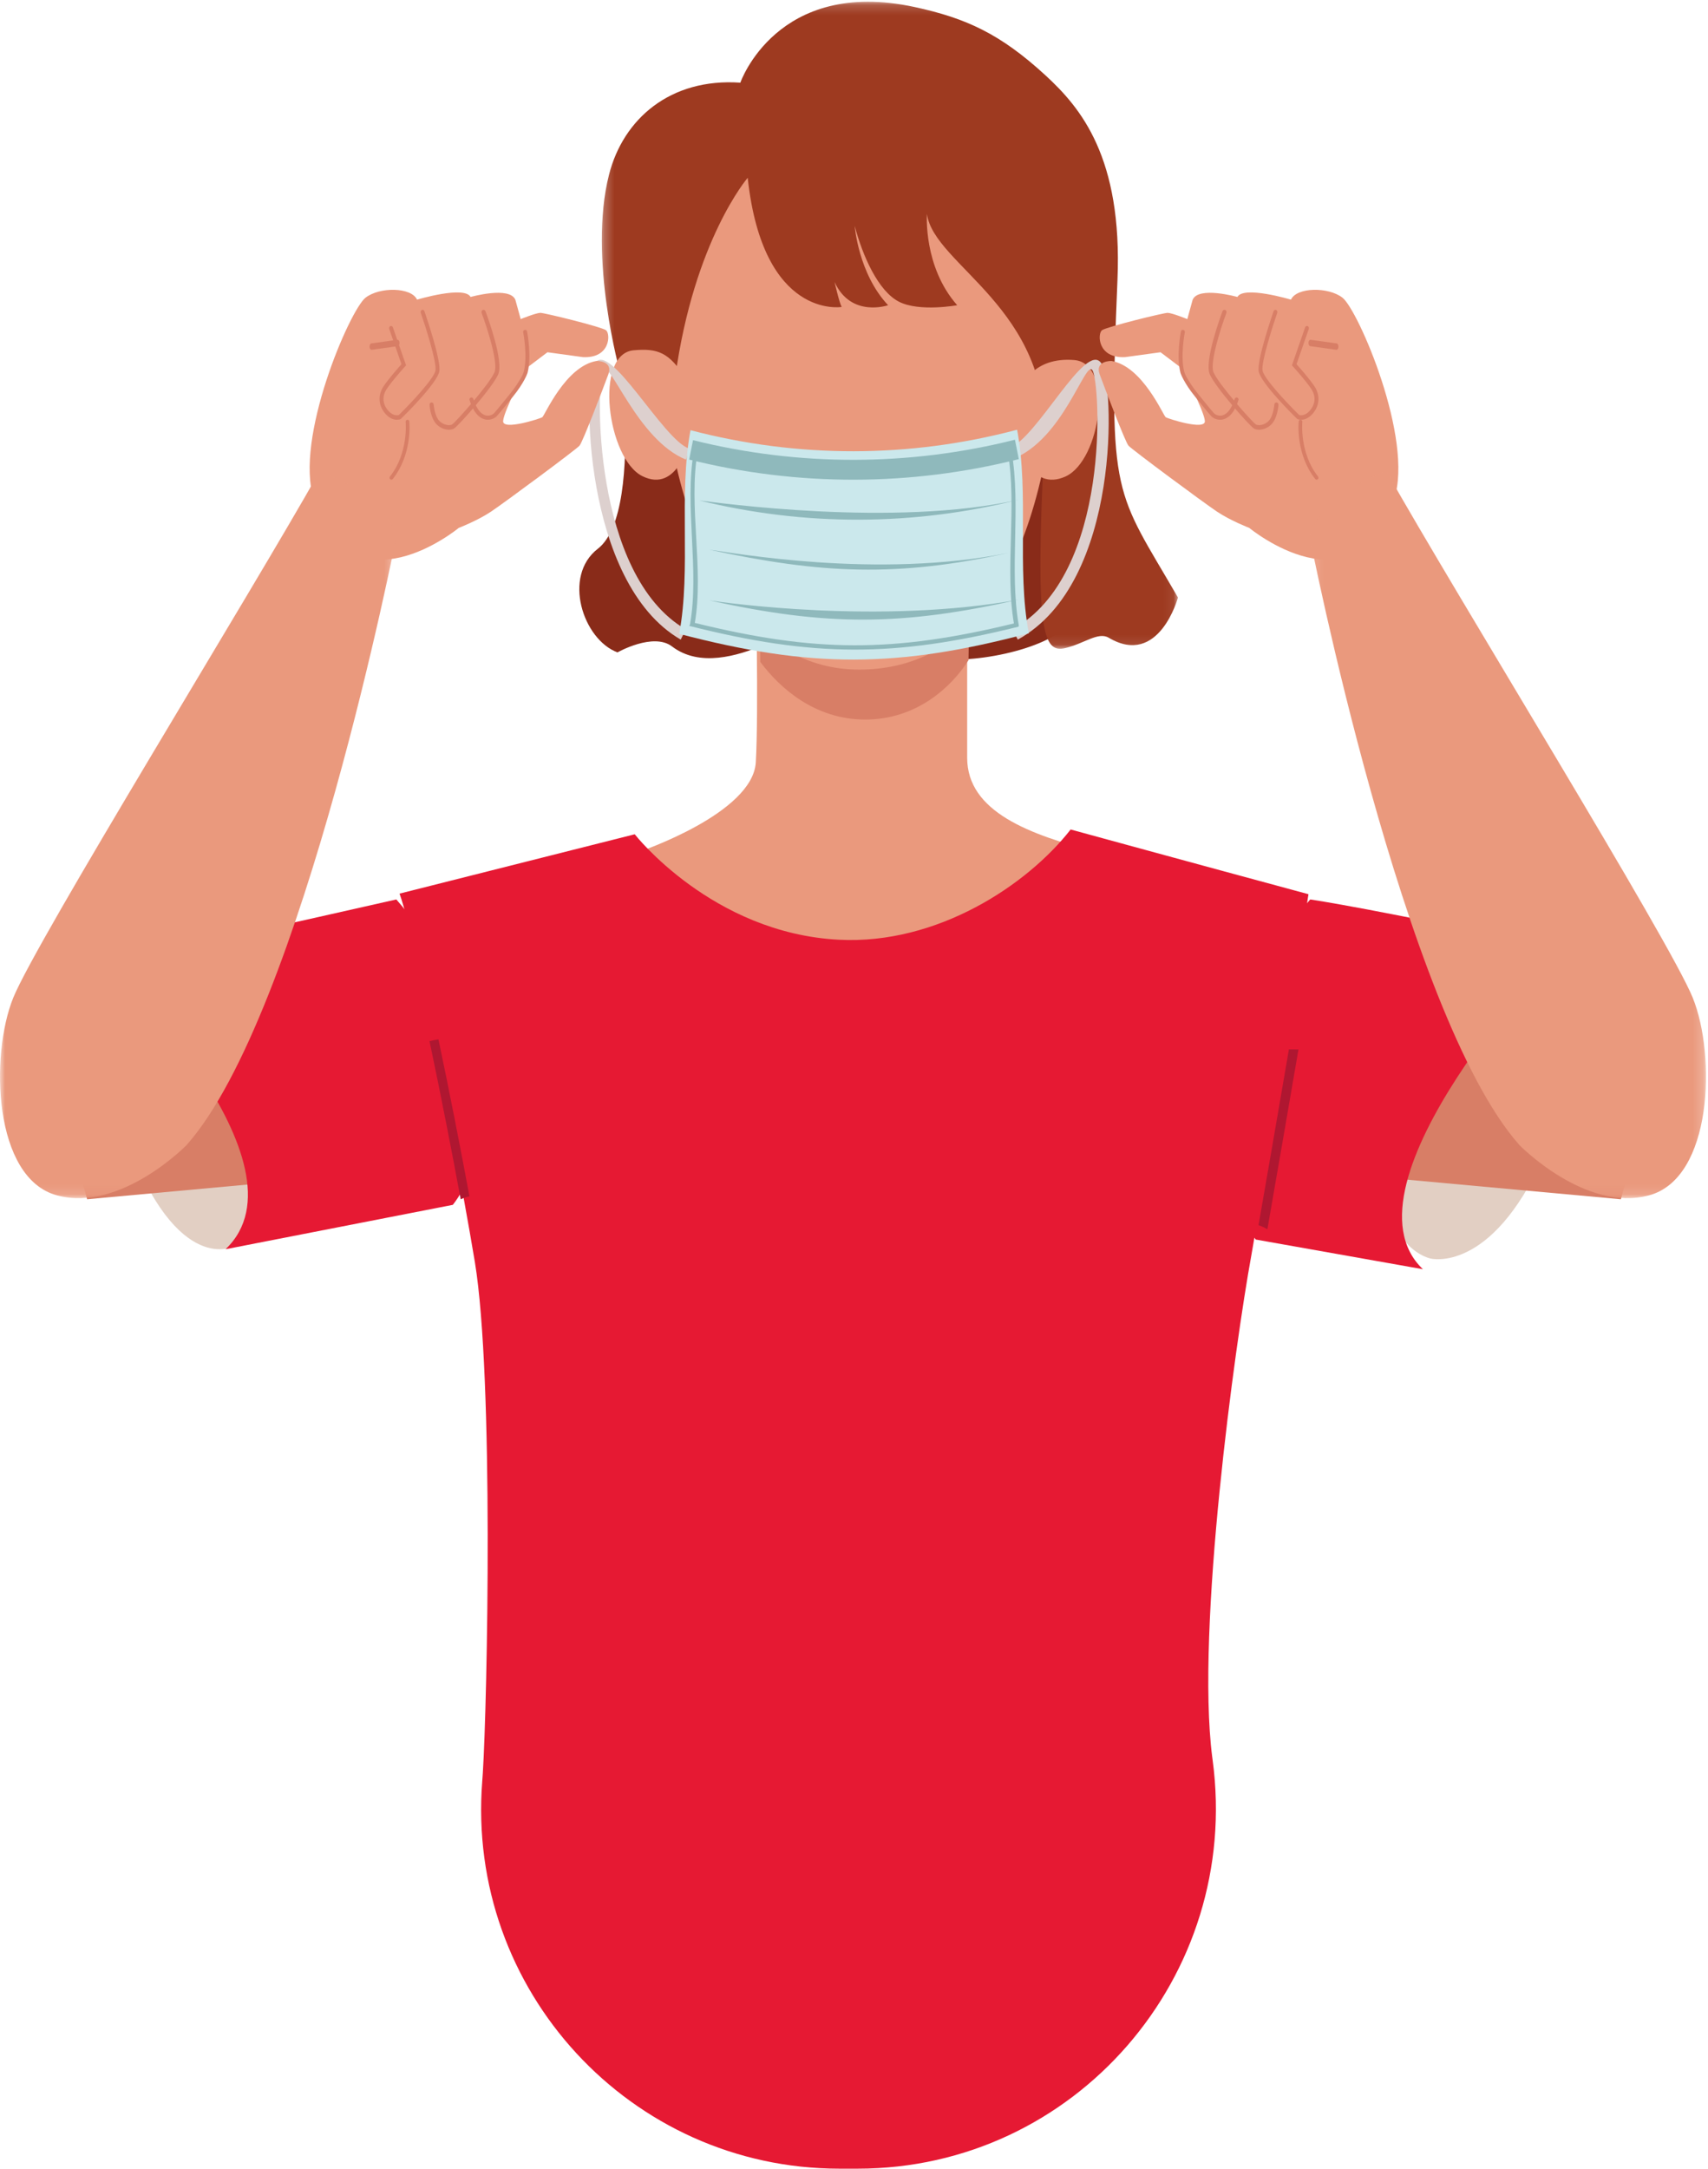 <?xml version="1.0" encoding="UTF-8"?>
<svg width="171px" height="217px" viewBox="0 0 171 217" version="1.1" xmlns="http://www.w3.org/2000/svg" xmlns:xlink="http://www.w3.org/1999/xlink">
    <!-- Generator: Sketch 59.1 (86144) - https://sketch.com -->
    <title>Group 82</title>
    <desc>Created with Sketch.</desc>
    <defs>
        <polygon id="path-1" points="0.252 0.174 57.935 0.174 57.935 64.914 0.252 64.914"></polygon>
        <polygon id="path-3" points="0 0.181 39.677 0.181 39.677 72.889 0 72.889"></polygon>
        <polygon id="path-5" points="0.124 0.181 39.8 0.181 39.8 72.889 0.124 72.889"></polygon>
    </defs>
    <g id="Page-1" stroke="none" stroke-width="1" fill="none" fill-rule="evenodd">
        <g id="Extra-large:-Desktops---12-col" transform="translate(-967, -700)">
            <g id="Group-82" transform="translate(967, 700)">
                <path d="M61.472,30 C61.472,30 64.897,51.015 59.851,54.91 C56.298,57.653 58.361,63.992 61.822,65.279 C61.822,65.279 65.4,63.25 67.28,64.684 C70.063,66.807 73.878,65.594 76.37,64.586 C78.863,63.578 89.088,63.741 91.714,65.288 C94.341,66.835 102.523,65.718 106,63.318 L106,30.043 L61.472,30 Z" id="Fill-1" fill="#892B19"></path>
                <path d="M96.83,58 L96.83,75.818 C96.83,81.225 103.058,83.539 110,85.304 C110,85.304 101.786,96.32 85.795,95.993 C69.803,95.666 66.538,88.828 64,85.226 C64,85.226 75.377,81.397 75.669,76.268 C75.963,71.14 75.661,58 75.661,58 L96.83,58 Z" id="Fill-3" fill="#EA997D"></path>
                <path d="M86.628,72 C81.589,72 78.086,68.863 76.119,66.235 C76.09,61.793 76,58 76,58 L96.965,58 C96.965,58 97.044,61.821 96.965,66.062 C95.278,68.717 91.798,72 86.628,72" id="Fill-5" fill="#D87E66"></path>
                <path d="M66.143,36.067 C67.819,56.964 75.811,67 86.017,67 C96.189,67 104.297,58.714 105.894,36.067 C107.073,19.343 98.317,9 86.017,9 C73.719,9 64.75,18.706 66.143,36.067" id="Fill-7" fill="#EA997D"></path>
                <g id="Group-11" transform="translate(60, 0)">
                    <mask id="mask-2" fill="white">
                        <use xlink:href="#path-1"></use>
                    </mask>
                    <g id="Clip-10"></g>
                    <path d="M57.935,59.789 C57.935,59.789 56.04,66.798 51.005,63.815 C49.944,63.185 48.547,64.407 46.65,64.847 C44.473,65.352 43.576,63.472 44.562,44.256 C45.252,30.82 33.499,26.566 32.802,21.408 C32.802,21.408 32.417,26.672 35.832,30.541 C35.832,30.541 32.06,31.232 30.015,30.197 C27.918,29.137 26.356,25.585 25.571,22.603 C25.571,22.603 25.931,27.376 28.914,30.541 C28.914,30.541 25.199,31.831 23.556,28.22 C23.556,28.22 24,30.197 24.263,30.713 C24.263,30.713 16.392,32.034 14.858,17.789 C14.858,17.789 9.483,24.033 7.604,37.726 C6.658,44.612 2.099,37.326 2.099,37.326 C2.099,37.326 -1.154,25.816 0.975,17.471 C2.39,11.923 7.078,7.791 14.121,8.272 C14.121,8.272 17.775,-2.279 31.581,0.706 C36.726,1.819 40.163,3.394 44.686,7.554 C48.205,10.79 52.388,15.764 51.878,27.978 C50.956,50.067 51.664,48.955 57.935,59.789" id="Fill-9" fill="#9E3A20" mask="url(#mask-2)"></path>
                </g>
                <path d="M86.433,57 C82.86,57 80.435,55.324 80.284,55.216 C79.976,54.998 79.908,54.579 80.131,54.278 C80.353,53.978 80.783,53.91 81.09,54.128 C81.301,54.276 86.043,57.505 91.964,54.094 C92.291,53.904 92.712,54.012 92.905,54.331 C93.098,54.651 92.988,55.063 92.661,55.252 C90.386,56.562 88.26,57 86.433,57" id="Fill-12" fill="#CE6565"></path>
                <path d="M102.371,38.607 C102.371,38.607 103.423,35.685 107.559,36.028 C111.556,36.36 110.201,46.074 106.681,47.675 C103.163,49.275 102,44.448 102,44.448 L102.371,38.607 Z" id="Fill-14" fill="#EA997D"></path>
                <path d="M68.63,37.838 C66.988,35.247 65.827,34.835 63.441,35.049 C59.443,35.408 60.799,45.916 64.319,47.648 C67.838,49.379 69,44.157 69,44.157 L68.63,37.838 Z" id="Fill-16" fill="#EA997D"></path>
                <path d="M23.306,124.743 C23.306,124.743 17.26,127.866 12.078,112.323 C6.896,96.778 9.308,96.588 11.701,96.057 C14.094,95.526 20.493,98.559 25.54,110.753 C29.827,121.111 23.306,124.743 23.306,124.743" id="Fill-18" fill="#E2CFC3"></path>
                <polygon id="Fill-20" fill="#D87E66" points="3 99.326 34.326 95 37 117.41 8.723 120"></polygon>
                <path d="M39.678,90 C39.678,90 28.603,92.514 11,96.413 C11,96.413 31.474,116.551 22.581,125 L45.337,120.558 C51.322,112.869 46.248,97.393 39.678,90" id="Fill-22" fill="#E61933"></path>
                <path d="M143.213,125.929 C143.213,125.929 149.253,127.503 154.511,115.791 C161.202,100.889 159.066,94.562 156.685,94.033 C154.305,93.504 144.005,99.373 140.164,111.934 C136.324,124.494 143.213,125.929 143.213,125.929" id="Fill-24" fill="#E2CFC3"></path>
                <polygon id="Fill-26" fill="#D87E66" points="168 99.326 136.674 95 134 117.41 162.276 120"></polygon>
                <path d="M131.178,90 C131.178,90 138.353,91.054 156,94.968 C156,94.968 133.543,118.518 142.457,127 L125.72,124.03 C119.72,116.311 124.592,97.421 131.178,90" id="Fill-28" fill="#E61933"></path>
                <path d="M68.151,64 C58.309,58.3 58.346,38.182 59.548,36.37 C60.997,33.964 66.393,44.039 69,44.889 C68.893,45.257 68.786,45.624 68.679,45.993 C63.827,44.029 61.056,35.924 60.402,37.043 C59.662,38.151 59.25,57.531 68.661,62.981 C68.493,63.321 68.323,63.661 68.151,64" id="Fill-30" fill="#DDD0CE"></path>
                <path d="M101.899,64 C112.335,58.287 111.548,38.189 110.275,36.373 C108.739,33.962 103.764,43.993 101,44.845 C101.113,45.214 101.225,45.582 101.34,45.951 C106.484,43.983 108.676,35.926 109.368,37.048 C110.154,38.158 111.337,57.516 101.359,62.978 C101.538,63.32 101.718,63.66 101.899,64" id="Fill-32" fill="#DDD0CE"></path>
                <path d="M103,63.366 C89.824,66.859 81.182,66.878 68,63.423 C69.214,56.914 67.916,49.555 69.131,43.046 C79.899,45.869 91.065,45.854 101.829,43 C103.057,49.505 101.772,56.861 103,63.366" id="Fill-34" fill="#CBE8EC"></path>
                <path d="M102,45.941 C91.137,48.672 79.868,48.686 69,45.984 C69.128,45.338 69.256,44.69 69.382,44.044 C79.997,46.682 91.003,46.667 101.614,44 C101.742,44.647 101.871,45.294 102,45.941" id="Fill-36" fill="#8FB9BC"></path>
                <path d="M70,50.074 C71.684,50.279 89.565,52.798 102,50 C91.446,52.642 80.559,52.667 70,50.074" id="Fill-38" fill="#8FB9BC"></path>
                <path d="M71,55 C73.245,55.283 87.807,57.98 101,55.315 C89.8,57.783 82.206,57.421 71,55" id="Fill-40" fill="#8FB9BC"></path>
                <path d="M71,60.073 C72.505,60.302 88.106,62.514 102,60 C90.226,62.642 82.781,62.667 71,60.073" id="Fill-42" fill="#8FB9BC"></path>
                <path d="M101.901,62.725 C89.521,65.787 81.419,65.758 69.046,62.638 C68.933,62.609 69.063,62.578 69.083,62.469 C70.051,56.985 68.498,50.64 69.467,45.156 C69.486,45.047 69.591,44.981 69.686,45.005 C69.782,45.029 69.857,45.139 69.837,45.249 C68.905,50.654 70.495,56.921 69.563,62.328 C81.643,65.299 89.424,65.317 101.509,62.382 C100.589,56.972 101.829,50.703 100.908,45.294 C100.889,45.185 100.964,45.075 101.06,45.051 C101.155,45.027 101.259,45.094 101.279,45.203 C102.236,50.691 101.032,57.037 101.989,62.524 C102.008,62.634 102.016,62.697 101.901,62.725" id="Fill-44" fill="#8FB9BC"></path>
                <path d="M31.418,49.925 C29.443,43.926 35.024,31.005 36.597,29.786 C38.018,28.685 41.186,28.731 41.752,29.983 C41.752,29.983 46.498,28.56 47.113,29.715 C47.113,29.715 51.032,28.608 51.599,30.004 L52.13,31.93 C52.13,31.93 53.677,31.304 54.102,31.304 C54.526,31.304 60.194,32.7 60.665,33.038 C61.138,33.374 61.138,35.878 58.352,35.734 L54.81,35.247 L52.638,36.889 C52.638,36.889 50.418,41.173 50.371,42.136 C50.323,43.1 54.053,41.896 54.29,41.751 C54.526,41.607 56.605,36.648 59.722,36.119 C59.722,36.119 61.42,36.071 60.901,37.466 C60.383,38.863 58.352,44.207 58.021,44.592 C57.691,44.977 50.473,50.32 49.139,51.208 C47.798,52.1 45.925,52.825 45.925,52.825 C45.925,52.825 35.272,61.625 31.418,49.925" id="Fill-46" fill="#EA997D"></path>
                <path d="M39.734,42 C39.455,42 39.047,41.903 38.636,41.46 C37.886,40.648 37.792,39.579 38.392,38.668 C38.884,37.923 39.881,36.792 40.193,36.444 L38.97,32.919 C38.931,32.805 38.98,32.675 39.081,32.63 C39.181,32.584 39.295,32.641 39.335,32.755 L40.655,36.557 L40.56,36.66 C40.547,36.674 39.263,38.093 38.707,38.937 C38.228,39.662 38.303,40.483 38.907,41.135 C39.371,41.637 39.808,41.562 39.926,41.531 C41.352,40.133 43.484,37.815 43.599,37.065 C43.73,36.207 42.581,32.616 42.127,31.305 C42.088,31.19 42.136,31.061 42.237,31.015 C42.338,30.971 42.453,31.026 42.492,31.141 C42.664,31.636 44.159,36.004 43.986,37.142 C43.81,38.296 40.524,41.536 40.149,41.9 L40.088,41.942 C40.076,41.946 39.94,42 39.734,42" id="Fill-48" fill="#D87E66"></path>
                <path d="M37.195,35 C37.094,35 37.009,34.874 37.001,34.707 C36.992,34.531 37.071,34.377 37.178,34.363 L39.789,34.001 C39.895,33.988 39.99,34.117 39.999,34.292 C40.008,34.468 39.928,34.623 39.822,34.638 L37.211,34.999 C37.205,35 37.2,35 37.195,35" id="Fill-50" fill="#D87E66"></path>
                <path d="M44.952,43 C44.455,43 43.851,42.731 43.512,42.217 C43.078,41.555 43.003,40.558 43.001,40.517 C42.992,40.39 43.077,40.28 43.192,40.27 C43.309,40.255 43.408,40.354 43.417,40.481 C43.417,40.49 43.485,41.392 43.851,41.948 C44.209,42.493 44.976,42.655 45.265,42.469 C45.635,42.231 48.993,38.452 49.506,37.254 C49.916,36.292 48.716,32.642 48.218,31.317 C48.174,31.2 48.225,31.066 48.331,31.017 C48.437,30.97 48.56,31.024 48.604,31.142 C48.794,31.648 50.447,36.131 49.883,37.449 C49.326,38.751 45.93,42.574 45.476,42.866 C45.336,42.955 45.152,43 44.952,43" id="Fill-52" fill="#D87E66"></path>
                <path d="M48.842,42 C48.75,42 48.654,41.989 48.556,41.967 C48.096,41.861 47.456,41.441 47.01,40.038 C46.976,39.931 47.032,39.816 47.136,39.781 C47.24,39.746 47.353,39.805 47.385,39.911 C47.693,40.878 48.128,41.451 48.642,41.57 C49.026,41.659 49.351,41.468 49.448,41.362 C49.796,40.985 51.051,39.421 51.064,39.405 C52.107,38.123 52.433,37.206 52.436,37.197 C52.842,35.654 52.385,33.268 52.38,33.244 C52.358,33.134 52.428,33.026 52.536,33.004 C52.642,32.981 52.747,33.053 52.769,33.164 C52.788,33.266 53.249,35.667 52.813,37.319 C52.796,37.373 52.462,38.323 51.369,39.665 C51.317,39.729 50.093,41.254 49.736,41.642 C49.587,41.804 49.25,42 48.842,42" id="Fill-54" fill="#D87E66"></path>
                <path d="M39.182,48 C39.14,48 39.098,47.984 39.064,47.952 C38.987,47.882 38.978,47.758 39.044,47.676 C40.907,45.334 40.618,42.249 40.614,42.218 C40.603,42.109 40.676,42.013 40.776,42.001 C40.877,41.988 40.966,42.067 40.977,42.175 C40.99,42.308 41.286,45.462 39.321,47.932 C39.284,47.977 39.234,48 39.182,48" id="Fill-56" fill="#D87E66"></path>
                <g id="Group-60" transform="translate(0, 47)">
                    <mask id="mask-4" fill="white">
                        <use xlink:href="#path-3"></use>
                    </mask>
                    <g id="Clip-59"></g>
                    <path d="M39.677,6.724 C39.677,6.724 30.329,54.413 18.684,67.574 C18.684,67.574 12.111,74.318 5.717,72.613 C-0.677,70.909 -1.006,58.593 1.324,52.843 C3.656,47.094 25.164,12.297 31.981,0.181 C31.981,0.181 38.397,2.188 39.677,6.724" id="Fill-58" fill="#EA997D" mask="url(#mask-4)"></path>
                </g>
                <path d="M139.582,49.925 C141.557,43.926 135.976,31.005 134.403,29.786 C132.983,28.685 129.815,28.731 129.248,29.983 C129.248,29.983 124.502,28.56 123.887,29.715 C123.887,29.715 119.968,28.608 119.401,30.004 L118.87,31.93 C118.87,31.93 117.324,31.304 116.899,31.304 C116.474,31.304 110.807,32.7 110.334,33.038 C109.862,33.374 109.862,35.878 112.647,35.734 L116.19,35.247 L118.363,36.889 C118.363,36.889 120.582,41.173 120.629,42.136 C120.676,43.1 116.947,41.896 116.71,41.751 C116.474,41.607 114.396,36.648 111.279,36.119 C111.279,36.119 109.58,36.071 110.098,37.466 C110.617,38.863 112.647,44.207 112.978,44.592 C113.31,44.977 120.528,50.32 121.862,51.208 C123.202,52.1 125.075,52.825 125.075,52.825 C125.075,52.825 135.728,61.625 139.582,49.925" id="Fill-61" fill="#EA997D"></path>
                <path d="M130.266,42 C130.545,42 130.953,41.903 131.364,41.46 C132.114,40.648 132.208,39.579 131.608,38.668 C131.117,37.923 130.119,36.792 129.806,36.444 L131.03,32.919 C131.07,32.805 131.02,32.675 130.919,32.63 C130.819,32.584 130.704,32.641 130.665,32.755 L129.345,36.557 L129.439,36.66 C129.453,36.674 130.738,38.093 131.293,38.937 C131.771,39.662 131.696,40.483 131.093,41.135 C130.629,41.637 130.193,41.562 130.074,41.531 C128.648,40.133 126.515,37.815 126.4,37.065 C126.269,36.207 127.419,32.616 127.873,31.305 C127.912,31.19 127.863,31.061 127.762,31.015 C127.661,30.971 127.547,31.026 127.507,31.141 C127.336,31.636 125.84,36.004 126.014,37.142 C126.19,38.296 129.476,41.536 129.85,41.9 L129.912,41.942 C129.924,41.946 130.06,42 130.266,42" id="Fill-63" fill="#D87E66"></path>
                <path d="M133.805,35 C133.906,35 133.991,34.874 133.999,34.707 C134.008,34.531 133.929,34.377 133.822,34.363 L131.211,34.001 C131.106,33.988 131.01,34.117 131.001,34.292 C130.992,34.468 131.072,34.623 131.178,34.638 L133.789,34.999 C133.795,35 133.8,35 133.805,35" id="Fill-65" fill="#D87E66"></path>
                <path d="M126.048,43 C126.545,43 127.149,42.731 127.487,42.217 C127.922,41.555 127.996,40.558 127.999,40.517 C128.008,40.39 127.923,40.28 127.808,40.27 C127.691,40.255 127.592,40.354 127.583,40.481 C127.583,40.49 127.514,41.392 127.149,41.948 C126.79,42.493 126.023,42.655 125.734,42.469 C125.365,42.231 122.007,38.452 121.494,37.254 C121.083,36.292 122.284,32.642 122.782,31.317 C122.825,31.2 122.775,31.066 122.668,31.017 C122.562,30.97 122.44,31.024 122.396,31.142 C122.205,31.648 120.553,36.131 121.117,37.449 C121.674,38.751 125.07,42.574 125.524,42.866 C125.664,42.955 125.848,43 126.048,43" id="Fill-67" fill="#D87E66"></path>
                <path d="M122.158,42 C122.25,42 122.346,41.989 122.444,41.967 C122.904,41.861 123.544,41.441 123.99,40.038 C124.024,39.931 123.968,39.816 123.864,39.781 C123.76,39.746 123.647,39.805 123.614,39.911 C123.306,40.878 122.872,41.451 122.358,41.57 C121.974,41.659 121.649,41.468 121.552,41.362 C121.204,40.985 119.948,39.421 119.936,39.405 C118.893,38.123 118.567,37.206 118.564,37.197 C118.159,35.654 118.615,33.268 118.62,33.244 C118.642,33.134 118.572,33.026 118.464,33.004 C118.358,32.981 118.253,33.053 118.231,33.164 C118.212,33.266 117.751,35.667 118.187,37.319 C118.204,37.373 118.537,38.323 119.631,39.665 C119.683,39.729 120.907,41.254 121.264,41.642 C121.413,41.804 121.75,42 122.158,42" id="Fill-69" fill="#D87E66"></path>
                <path d="M131.818,48 C131.859,48 131.902,47.984 131.936,47.952 C132.013,47.882 132.022,47.758 131.956,47.676 C130.093,45.334 130.382,42.249 130.386,42.218 C130.397,42.109 130.324,42.013 130.224,42.001 C130.124,41.988 130.034,42.067 130.023,42.175 C130.01,42.308 129.715,45.462 131.679,47.932 C131.716,47.977 131.766,48 131.818,48" id="Fill-71" fill="#D87E66"></path>
                <g id="Group-75" transform="translate(131, 47)">
                    <mask id="mask-6" fill="white">
                        <use xlink:href="#path-5"></use>
                    </mask>
                    <g id="Clip-74"></g>
                    <path d="M0.124,6.724 C0.124,6.724 9.471,54.413 21.117,67.574 C21.117,67.574 27.689,74.318 34.083,72.613 C40.478,70.909 40.807,58.593 38.476,52.843 C36.145,47.094 14.637,12.297 7.819,0.181 C7.819,0.181 1.403,2.188 0.124,6.724" id="Fill-73" fill="#EA997D" mask="url(#mask-6)"></path>
                </g>
                <path d="M63.548,83.479 C63.548,83.479 71.289,93.381 83.996,94.032 C93.836,94.537 102.848,88.563 107.189,83 C107.189,83 119.453,86.358 131,89.476 C131,89.476 126.218,120.465 125.266,125.693 C123.653,134.556 119.721,162.982 121.364,175.804 C121.378,175.913 121.392,176.022 121.407,176.131 C124.3,197.753 107.61,217 85.879,217 L84.033,217 C63.14,217 46.645,199.135 48.281,178.225 C48.303,177.945 48.322,177.676 48.338,177.421 C48.789,170.216 49.453,137.905 47.541,126.273 C46.602,120.555 41.912,94.693 40,89.417 L63.548,83.479 Z" id="Fill-76" fill="#E61933"></path>
                <path d="M126.888,123 C127.643,118.694 128.91,111.348 130,105.009 C129.681,105.006 129.362,105.003 129.042,105 C127.979,111.188 126.754,118.296 126,122.593 C126.308,122.696 126.605,122.834 126.888,123" id="Fill-78" fill="#AF1731"></path>
                <path d="M46.716,119.775 C46.809,119.748 46.904,119.73 47,119.71 C46.129,115.008 44.989,109.167 43.897,104 C43.596,104.052 43.296,104.11 43,104.176 C44.099,109.375 45.249,115.275 46.123,120 C46.31,119.915 46.506,119.837 46.716,119.775" id="Fill-80" fill="#AF1731"></path>
            </g>
        </g>
    </g>
</svg>